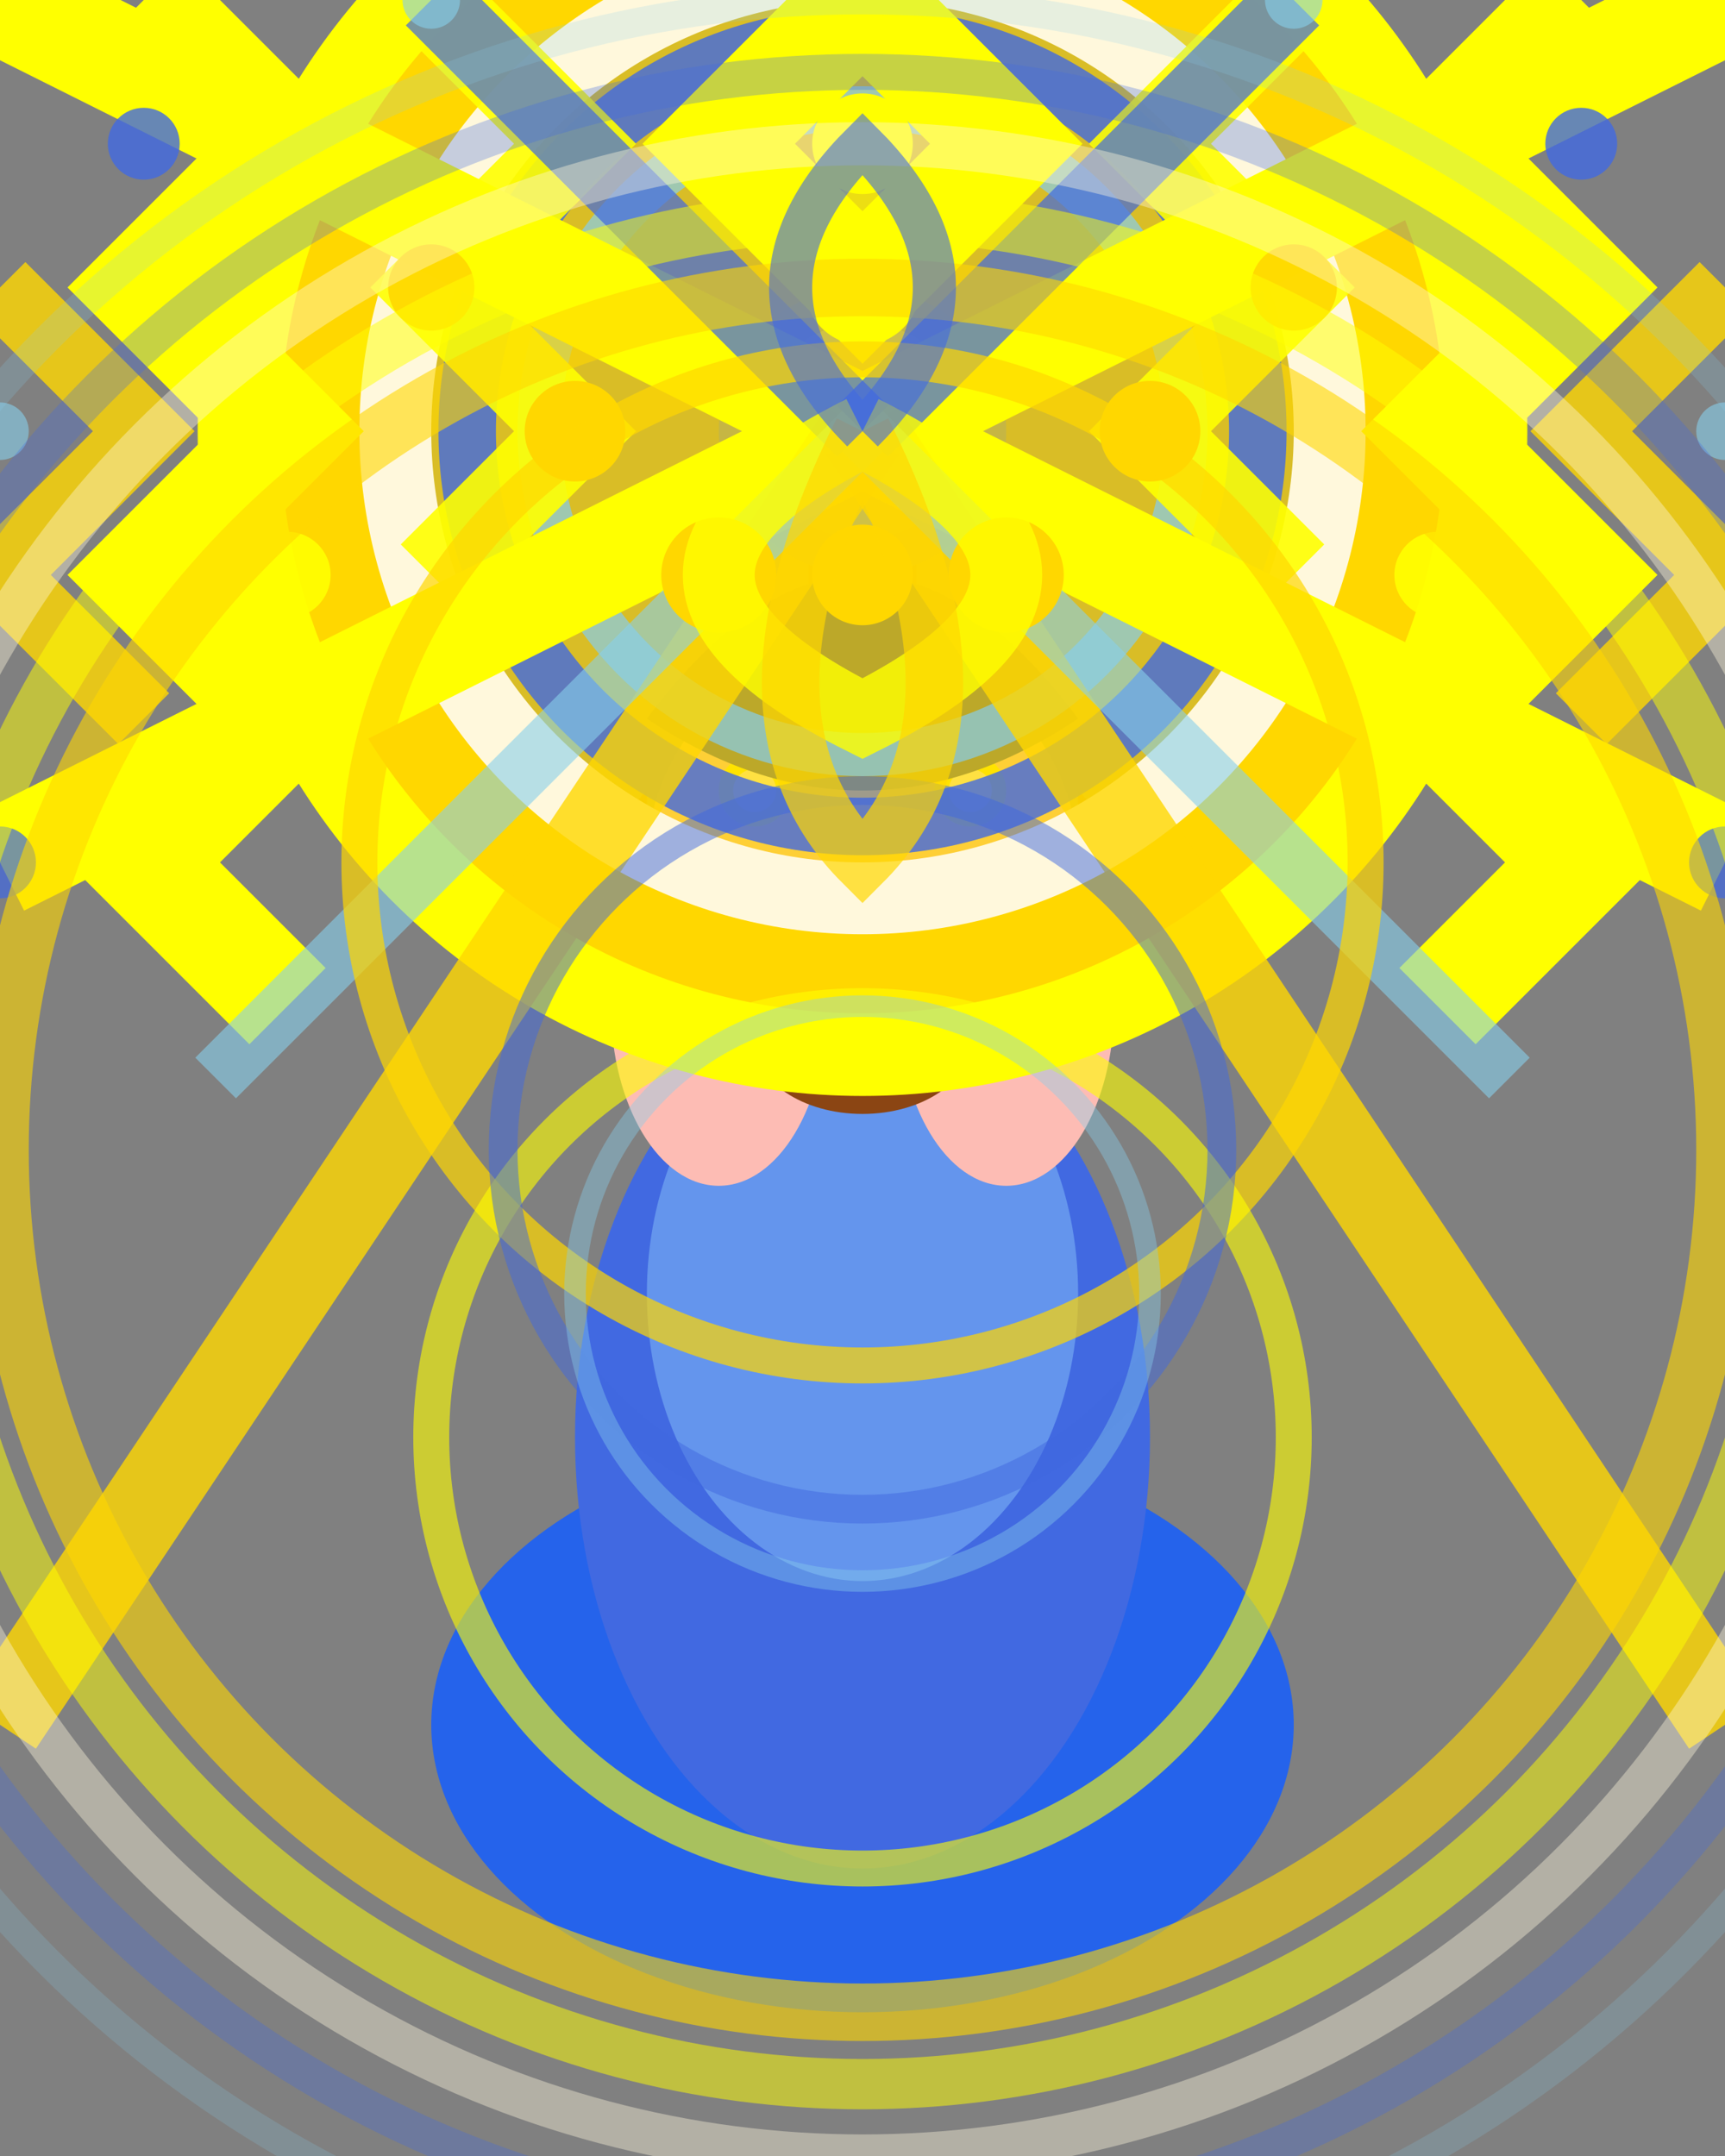 <svg width="24" height="30" viewBox="0 0 24 30" xmlns="http://www.w3.org/2000/svg">
  <rect x="0" y="0" width="24" height="30" fill="#808080" stroke="none"/>
  <!-- Wizard Ultimate Animation Frame 5: Maximum Arcane Storm Release -->
  
  <!-- Staff raised high for ultimate spell -->
  <line x1="12" y1="6" x2="12" y2="20" stroke="#8B4513" stroke-width="1.5"/>
  <circle cx="12" cy="6" r="2" fill="#4169E1"/>
  <circle cx="12" cy="6" r="1.5" fill="#6495ED" opacity="0.8"/>
  
  <!-- Body/Robes -->
  <ellipse cx="12" cy="24" rx="6" ry="4" fill="#2563EB"/>
  <ellipse cx="12" cy="20" rx="4" ry="6" fill="#4169E1"/>
  <ellipse cx="12" cy="18" rx="3" ry="4" fill="#6495ED"/>
  
  <!-- Arms - channeling ultimate power -->
  <ellipse cx="10" cy="14" rx="1.5" ry="2.5" fill="#FDBCB4"/>
  <ellipse cx="14" cy="14" rx="1.5" ry="2.5" fill="#FDBCB4"/>
  
  <!-- Head -->
  <circle cx="12" cy="12" r="3" fill="#FDBCB4"/>
  
  <!-- Eyes - blazing with absolute power -->
  <circle cx="10.5" cy="11" r="0.5" fill="#FFFF00"/>
  <circle cx="13.5" cy="11" r="0.5" fill="#FFFF00"/>
  <circle cx="10.5" cy="11" r="0.3" fill="#FFF8DC"/>
  <circle cx="13.5" cy="11" r="0.3" fill="#FFF8DC"/>
  
  <!-- Mouth -->
  <path d="M 10.5 13 Q 12 13.5 13.5 13" stroke="#000" stroke-width="0.5" fill="none"/>
  
  <!-- Beard -->
  <ellipse cx="12" cy="14.5" rx="1.5" ry="1" fill="#8B4513"/>
  
  <!-- Hat -->
  <path d="M 9 10 Q 12 6 15 10 Q 12 12 9 10" fill="#1E3A8A"/>
  <circle cx="12" cy="8" r="0.7" fill="#FFD700"/>
  
  <!-- Hair -->
  <path d="M 9 11 Q 8 12 9 13" fill="#8B4513"/>
  <path d="M 15 11 Q 16 12 15 13" fill="#8B4513"/>
  
  <!-- Maximum arcane storm at staff -->
  <circle cx="12" cy="6" r="8" fill="#FFD700" opacity="0.7"/>
  <circle cx="12" cy="6" r="8.5" fill="none" stroke="#FFFF00" stroke-width="1.5" opacity="1"/>
  <circle cx="12" cy="6" r="7.5" fill="none" stroke="#FFD700" stroke-width="1.2" opacity="1"/>
  <circle cx="12" cy="6" r="6.5" fill="none" stroke="#FFF8DC" stroke-width="1" opacity="1"/>
  <circle cx="12" cy="6" r="5.5" fill="none" stroke="#4169E1" stroke-width="0.8" opacity="0.8"/>
  <circle cx="12" cy="6" r="4.5" fill="none" stroke="#87CEEB" stroke-width="0.6" opacity="0.7"/>
  
  <!-- Ultimate lightning storm -->
  <path d="M 2 0 L 4 2 L 2 4 L 4 6 L 2 8 L 4 10 L 2 12 L 4 14" stroke="#FFFF00" stroke-width="1.5" fill="none" opacity="1"/>
  <path d="M 22 0 L 20 2 L 22 4 L 20 6 L 22 8 L 20 10 L 22 12 L 20 14" stroke="#FFFF00" stroke-width="1.5" fill="none" opacity="1"/>
  <path d="M 12 0 L 10 2 L 12 4 L 14 2 L 12 0" stroke="#FFFF00" stroke-width="1.5" fill="none" opacity="1"/>
  <path d="M 6 0 L 8 2 L 6 4 L 8 6 L 6 8" stroke="#FFFF00" stroke-width="1.2" fill="none" opacity="0.9"/>
  <path d="M 18 0 L 16 2 L 18 4 L 16 6 L 18 8" stroke="#FFFF00" stroke-width="1.2" fill="none" opacity="0.9"/>
  <path d="M 0 4 L 2 6 L 0 8 L 2 10" stroke="#FFD700" stroke-width="1" fill="none" opacity="0.8"/>
  <path d="M 24 4 L 22 6 L 24 8 L 22 10" stroke="#FFD700" stroke-width="1" fill="none" opacity="0.8"/>
  
  <!-- Ultimate energy rays from staff -->
  <line x1="12" y1="6" x2="0" y2="0" stroke="#FFFF00" stroke-width="1.5" opacity="1"/>
  <line x1="12" y1="6" x2="24" y2="0" stroke="#FFFF00" stroke-width="1.5" opacity="1"/>
  <line x1="12" y1="6" x2="0" y2="12" stroke="#FFFF00" stroke-width="1.5" opacity="1"/>
  <line x1="12" y1="6" x2="24" y2="12" stroke="#FFFF00" stroke-width="1.5" opacity="1"/>
  <line x1="12" y1="6" x2="0" y2="24" stroke="#FFD700" stroke-width="1.2" opacity="0.8"/>
  <line x1="12" y1="6" x2="24" y2="24" stroke="#FFD700" stroke-width="1.2" opacity="0.8"/>
  <line x1="12" y1="6" x2="6" y2="0" stroke="#4169E1" stroke-width="1" opacity="0.7"/>
  <line x1="12" y1="6" x2="18" y2="0" stroke="#4169E1" stroke-width="1" opacity="0.7"/>
  <line x1="12" y1="6" x2="3" y2="15" stroke="#87CEEB" stroke-width="0.8" opacity="0.6"/>
  <line x1="12" y1="6" x2="21" y2="15" stroke="#87CEEB" stroke-width="0.8" opacity="0.6"/>
  
  <!-- Ultimate combined energy sparkles -->
  <circle cx="10" cy="8" r="0.8" fill="#FFD700" opacity="1"/>
  <circle cx="14" cy="8" r="0.8" fill="#FFD700" opacity="1"/>
  <circle cx="12" cy="4" r="0.8" fill="#FFFF00" opacity="1"/>
  <circle cx="8" cy="6" r="0.7" fill="#FFD700" opacity="1"/>
  <circle cx="16" cy="6" r="0.7" fill="#FFD700" opacity="1"/>
  <circle cx="12" cy="2" r="0.7" fill="#FFFF00" opacity="1"/>
  <circle cx="6" cy="4" r="0.6" fill="#FFD700" opacity="0.9"/>
  <circle cx="18" cy="4" r="0.6" fill="#FFD700" opacity="0.9"/>
  <circle cx="4" cy="8" r="0.6" fill="#FFFF00" opacity="0.9"/>
  <circle cx="20" cy="8" r="0.6" fill="#FFFF00" opacity="0.9"/>
  <circle cx="2" cy="2" r="0.5" fill="#4169E1" opacity="0.8"/>
  <circle cx="22" cy="2" r="0.5" fill="#4169E1" opacity="0.8"/>
  <circle cx="0" cy="12" r="0.5" fill="#4169E1" opacity="0.7"/>
  <circle cx="24" cy="12" r="0.5" fill="#4169E1" opacity="0.7"/>
  <circle cx="6" cy="0" r="0.4" fill="#87CEEB" opacity="0.6"/>
  <circle cx="18" cy="0" r="0.4" fill="#87CEEB" opacity="0.6"/>
  <circle cx="0" cy="6" r="0.4" fill="#87CEEB" opacity="0.6"/>
  <circle cx="24" cy="6" r="0.4" fill="#87CEEB" opacity="0.6"/>
  
  <!-- Ultimate energy aura around wizard -->
  <circle cx="12" cy="16" r="12" fill="none" stroke="#FFD700" stroke-width="0.8" opacity="0.6"/>
  <circle cx="12" cy="16" r="13" fill="none" stroke="#FFFF00" stroke-width="0.7" opacity="0.5"/>
  <circle cx="12" cy="16" r="14" fill="none" stroke="#FFF8DC" stroke-width="0.6" opacity="0.4"/>
  <circle cx="12" cy="16" r="15" fill="none" stroke="#4169E1" stroke-width="0.5" opacity="0.3"/>
  <circle cx="12" cy="16" r="16" fill="none" stroke="#87CEEB" stroke-width="0.4" opacity="0.2"/>
  
  <!-- Ultimate energy circulation around body -->
  <circle cx="12" cy="12" r="7" fill="none" stroke="#FFD700" stroke-width="0.5" opacity="0.7"/>
  <circle cx="12" cy="20" r="6" fill="none" stroke="#FFFF00" stroke-width="0.5" opacity="0.6"/>
  <circle cx="12" cy="16" r="5" fill="none" stroke="#4169E1" stroke-width="0.4" opacity="0.5"/>
  <circle cx="12" cy="18" r="4" fill="none" stroke="#87CEEB" stroke-width="0.3" opacity="0.4"/>
  
  <!-- Ultimate storm vortex -->
  <path d="M 12 6 Q 8 8 12 10 Q 16 8 12 6" fill="none" stroke="#FFFF00" stroke-width="1" opacity="0.8"/>
  <path d="M 12 6 Q 10 10 12 12 Q 14 10 12 6" fill="none" stroke="#FFD700" stroke-width="0.8" opacity="0.7"/>
  <path d="M 12 6 Q 14 4 12 2 Q 10 4 12 6" fill="none" stroke="#4169E1" stroke-width="0.6" opacity="0.6"/>
</svg> 
